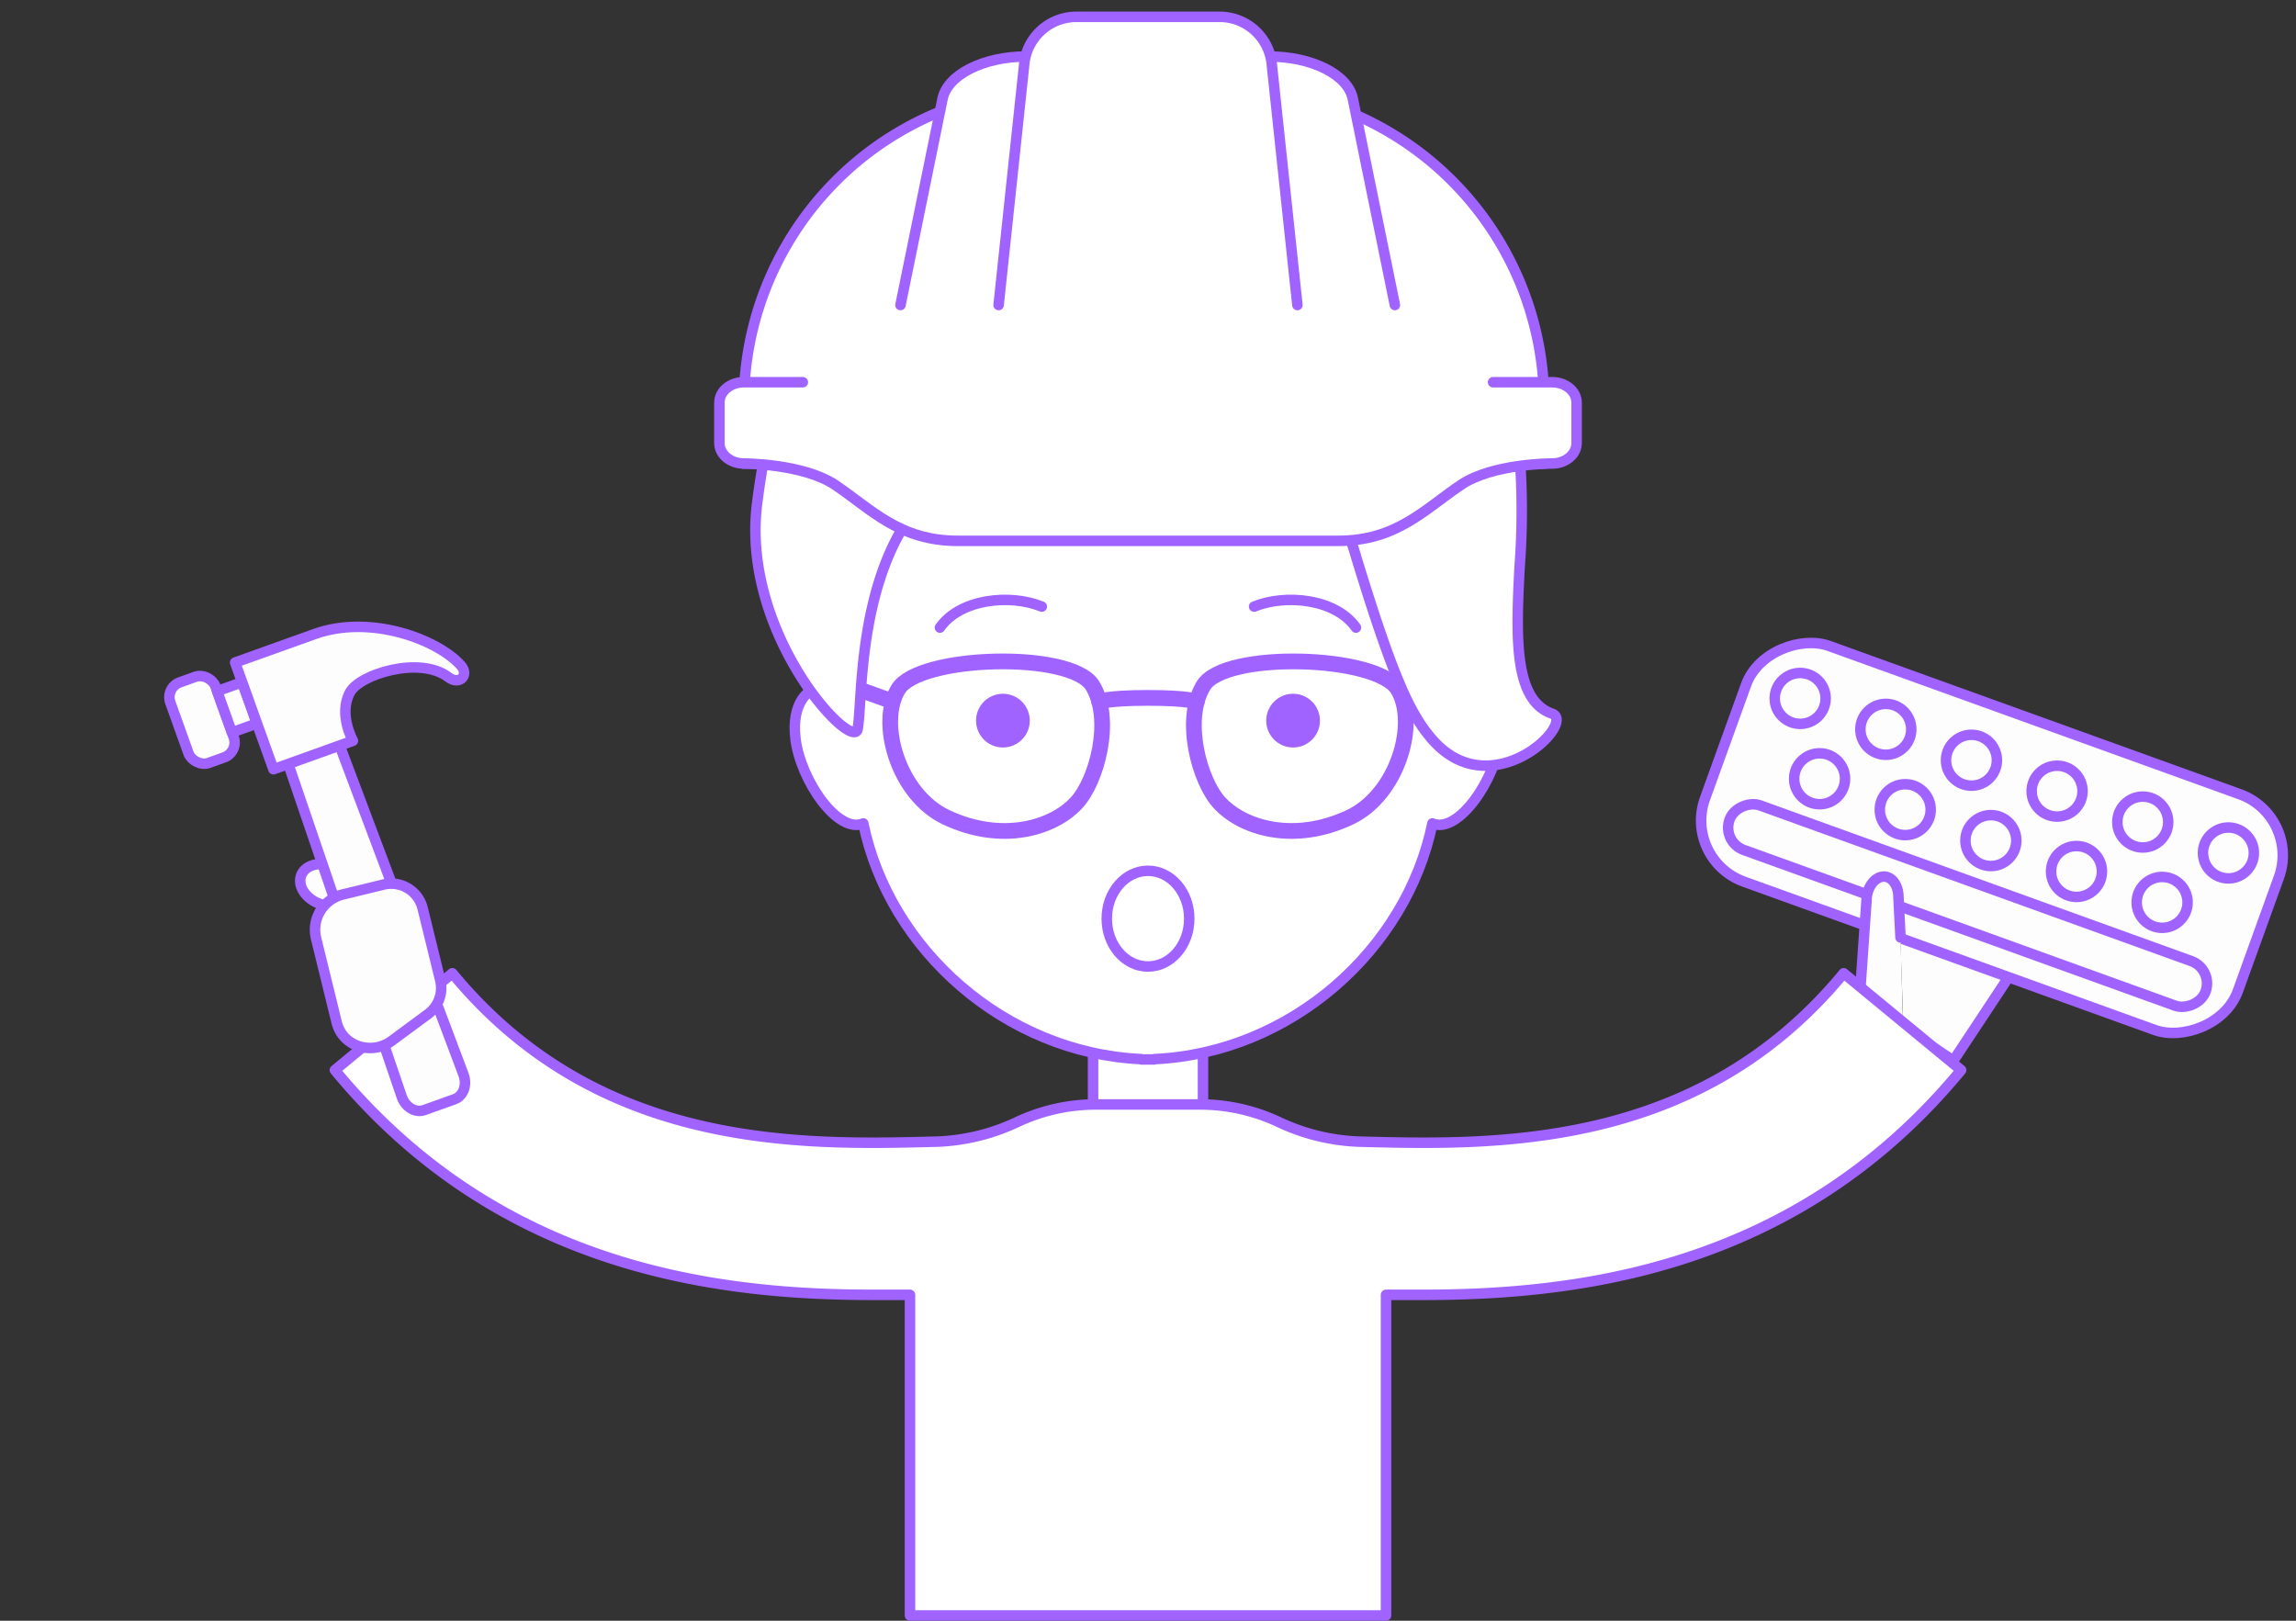 <svg xmlns="http://www.w3.org/2000/svg" viewBox="0 0 437.56 308.87"><rect x="0" y="0" width="437.56" height="308.87" fill="#333333" stroke="none"/><defs><style>.cls-1,.cls-4,.cls-5{fill:none;}.cls-2{fill:#fff;}.cls-2,.cls-4,.cls-5,.cls-6{stroke:#a163ff;stroke-linecap:round;stroke-linejoin:round;}.cls-2,.cls-4,.cls-6{stroke-width:2px;}.cls-3{fill:#a163ff;}.cls-5{stroke-width:3px;}.cls-6{fill:#fdfdfd;}</style></defs><title>construction</title><g id="Layer_2" data-name="Layer 2"><g id="curlyFaceExpanded"><rect class="cls-1" width="437.56" height="308.48"/><polyline class="cls-2" points="208.31 190.48 208.31 226.39 217.55 226.39 220.01 226.39 229.26 226.39 229.26 190.48"/><path class="cls-2" d="M273,136l.26-49.37H163c-1.39,17.85-3.74,43.83-5.68,44-3.42.25-6.53,3.39-5.72,10.14.95,7.93,8.09,18.24,12.92,16.15,4.93,24,27,43.74,53,44.92v.06l1.23,0,1.23,0v-.06c26-1.18,48.09-20.87,53-44.92,4.83,2.09,12-8.22,12.92-16.15C287.46,128.1,275.32,128.06,273,136Z"/><circle class="cls-3" cx="191.13" cy="137.33" r="5.12"/><path class="cls-4" d="M198.54,115.6c-6-2.45-15.54-1.51-19.41,4"/><circle class="cls-3" cx="246.43" cy="137.33" r="5.12"/><path class="cls-4" d="M239,115.6c6-2.45,15.54-1.51,19.41,4"/><path class="cls-5" d="M208.2,130.64c-4.08-6.64-33-5.79-37,.66s0,20.18,9.13,24.46c10.61,5,20.36,2.07,24.82-2.76C209,148.87,212.2,137.15,208.2,130.64Z"/><line class="cls-5" x1="169.67" y1="133.52" x2="161.24" y2="130.5"/><path class="cls-5" d="M229.36,130.64c4.08-6.64,33-5.79,37,.66s0,20.18-9.13,24.46c-10.61,5-20.36,2.07-24.82-2.76C228.59,148.87,225.36,137.15,229.36,130.64Z"/><line class="cls-5" x1="267.89" y1="133.52" x2="276.32" y2="130.5"/><path class="cls-5" d="M209.49,133.74s1.39-.74,9.29-.74,9.29.74,9.29.74"/><path class="cls-2" d="M145.75,86.58c-.58,3.09-1.07,6.24-1.47,9.4-3.14,25,18.35,47.54,19.17,42.93.92-5.14,0-25.12,9.31-39.51,6.65-10.28,13.83-9.16,15.58-10.56a16.79,16.79,0,0,0,1.76-2.26Z"/><path class="cls-2" d="M295.77,136c-7.3-2.58-6.87-14.55-6.17-28a140.49,140.49,0,0,0,0-21.32h-42a48.54,48.54,0,0,1,10.86,19.51c6.92,22.62,10.25,30,14.65,34.91C284.44,153.76,300.55,137.64,295.77,136Z"/><ellipse class="cls-2" cx="218.78" cy="175.07" rx="7.86" ry="9.12"/><path class="cls-2" d="M201.82,16.86h32.45a60,60,0,0,1,60,60V88.36a0,0,0,0,1,0,0H141.77a0,0,0,0,1,0,0V76.91A60,60,0,0,1,201.82,16.86Z"/><path class="cls-2" d="M171.61,58.13l8-39.22c.87-4.63,7.78-8.14,16-8.14h46.22c8.25,0,15.16,3.51,16,8.14l8,39.22"/><path class="cls-2" d="M190.31,58.13l4.85-45.58a10,10,0,0,1,9.67-9.34h27.9a10,10,0,0,1,9.67,9.34l4.85,45.58"/><path class="cls-2" d="M153,72.84H141.74c-2.56,0-4.64,1.74-4.64,3.89v7.71c0,2.15,2.08,3.89,4.64,3.89,0,0,11.3,0,17.4,4.07,7,4.72,12.28,10.67,23.42,10.67H255c11.14,0,16.43-5.95,23.42-10.67,6.1-4.11,17.4-4.07,17.4-4.07,2.56,0,4.64-1.74,4.64-3.89V76.73c0-2.15-2.08-3.89-4.64-3.89H284.54"/><path class="cls-6" d="M362.15,178.66,372,163.78c2.38-3.6,7.14-4.17,9.51-1.15l3.75,4.79c3.19,4.08,3.18,10.21,0,15.06l-13,19.65-9.52-6.32"/><rect class="cls-6" x="355.72" y="105.69" width="47.76" height="107.97" rx="12.37" ry="12.37" transform="translate(100.53 462.52) rotate(-70.15)"/><rect class="cls-6" x="370.43" y="124.33" width="9.04" height="96.45" rx="4.52" ry="4.52" transform="translate(85.35 466.65) rotate(-70.15)"/><circle class="cls-6" cx="346.77" cy="148.41" r="4.85"/><circle class="cls-6" cx="363.09" cy="154.3" r="4.85"/><circle class="cls-6" cx="379.41" cy="160.19" r="4.85"/><circle class="cls-6" cx="395.73" cy="166.08" r="4.85"/><circle class="cls-6" cx="412.05" cy="171.97" r="4.85"/><circle class="cls-6" cx="359.39" cy="138.99" r="4.85"/><circle class="cls-6" cx="343.07" cy="133.1" r="4.85"/><circle class="cls-6" cx="375.71" cy="144.88" r="4.85"/><circle class="cls-6" cx="392.03" cy="150.77" r="4.85"/><circle class="cls-6" cx="424.68" cy="162.55" r="4.85"/><circle class="cls-6" cx="408.36" cy="156.66" r="4.85"/><path class="cls-6" d="M362.69,195.81l-8.28-5.48,0,0,0,0,1.3-18.7c0-2.35,1.42-4.39,3.09-4.57s3,1.58,3,3.93l.39,7.67"/><path class="cls-2" d="M351.36,185.48c-27.87,33.8-66.72,32.76-92.41,32.08h-.07a39.05,39.05,0,0,1-15.28-3.78,35.25,35.25,0,0,0-14.95-3.3H208.91a35.25,35.25,0,0,0-14.95,3.3,39.05,39.05,0,0,1-15.28,3.78h-.07c-25.69.68-64.54,1.72-92.41-32.08L63.82,203.93c31.73,38.47,74,42.83,102.75,42.83,2.26,0,4.71,0,6.85,0v61.1h90.72v-61.1c2.14,0,4.59,0,6.85,0,28.71,0,71-4.36,102.75-42.83Z"/><path class="cls-6" d="M74.32,178.57l3.52-9-14.28-4.47c-2.63-1-5.38-.27-6.15,1.68h0c-.76,2,.75,4.38,3.38,5.41Z"/><path class="cls-6" d="M86.63,209.48l-5.78,2.07c-1.67.6-3.61-.55-4.29-2.55L54.18,143.36l9.72-3.49,24.43,64.91C89.08,206.76,88.31,208.88,86.63,209.48Z"/><rect class="cls-6" x="33.94" y="129.03" width="9.13" height="16.31" rx="3" ry="3" transform="translate(-44.04 21.04) rotate(-19.72)"/><rect class="cls-6" x="42.65" y="130.61" width="5.06" height="8.35" transform="translate(-42.84 23.16) rotate(-19.72)"/><path class="cls-6" d="M67.26,141.17,52.11,146.6l-7.3-20.34L60,120.82c10.67-3.82,23.52,1.11,27.83,6,1.63,1.84-.26,3.85-2.38,2.23-5.44-4.13-17-.54-18.78,2.94C64.44,136.12,67.26,141.17,67.26,141.17Z"/><path class="cls-6" d="M73.06,168.58l-7.75,1.89a6.92,6.92,0,0,0-5.07,8.37l3.92,16c.06.23.13.46.21.68,1.47,4.14,6.72,5.46,10.25,2.86l6.94-5.12a6.18,6.18,0,0,0,2.34-6.45l-3.36-13.72A6.17,6.17,0,0,0,73.06,168.58Z"/></g></g></svg>